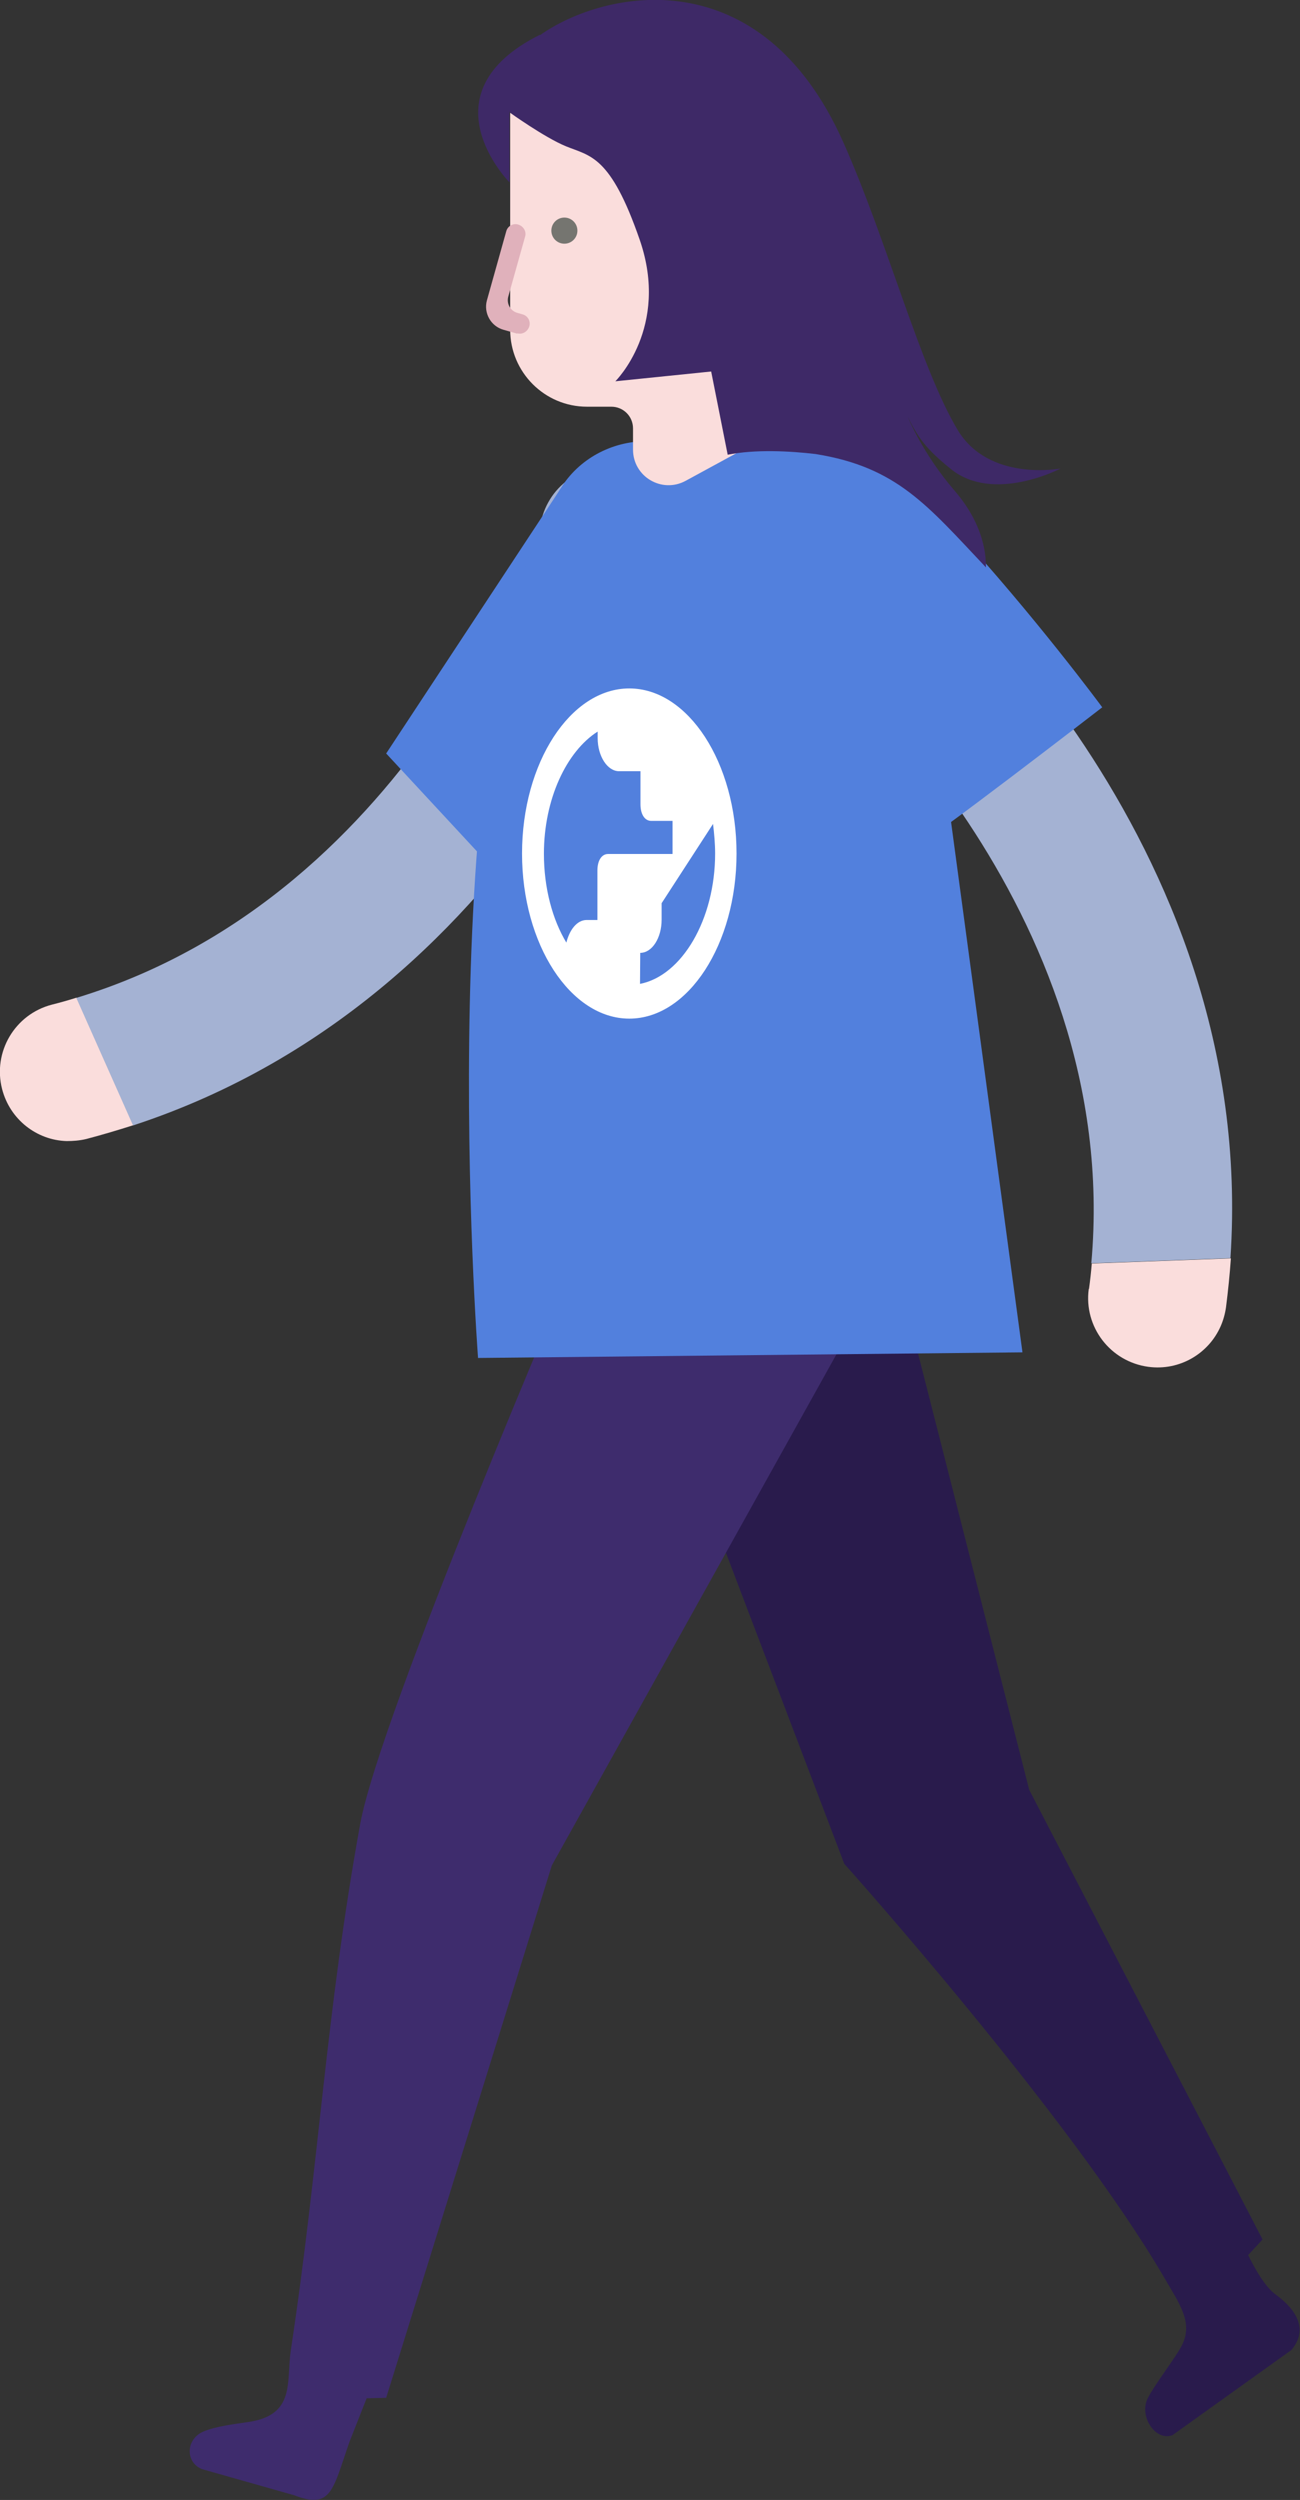 
    <svg width="51" height="98" viewBox="0 0 51 98" fill="none" xmlns="http://www.w3.org/2000/svg">
        <rect x="0" y="0" width="51" height="98" fill="#333333" stroke="none"/>
        <g clip-path="url(#clip0_8_129)">
            <path
                d="M2.035 39.383C0.584 39.758 -0.292 41.239 0.082 42.692C0.392 43.89 1.442 44.694 2.61 44.731C2.866 44.731 3.121 44.713 3.386 44.649C4.016 44.484 4.627 44.301 5.23 44.109L3.003 39.109C2.683 39.209 2.364 39.301 2.035 39.383Z"
                fill="#FADDDC"
            />
            <path
                d="M24.697 18.412C23.264 17.964 21.749 18.759 21.293 20.194C21.247 20.35 16.474 35.031 2.994 39.118L5.22 44.118C20.982 38.953 26.248 22.535 26.467 21.812C26.915 20.377 26.111 18.86 24.688 18.412H24.697Z"
                fill="#A4B2D3"
            />
            <path
                d="M21.995 19.152L15.15 29.537L21.402 36.275L24.423 25.103L21.995 19.152Z"
                fill="#5280DD"
            />
            <path
                d="M24.231 49.722H35.165L40.377 70.163L49.531 87.789L48.965 88.401C49.202 88.876 49.613 89.635 50.033 89.937C50.653 90.385 51.438 91.208 50.662 92.122L45.999 95.459C45.332 95.715 44.666 94.718 45.031 94.005C45.269 93.53 46.062 92.487 46.318 92.03C46.856 91.089 46.291 90.348 45.67 89.279C41.965 82.925 33.121 73.061 33.121 73.061L24.231 49.713V49.722Z"
                fill="#291B4C"
            />
            <path
                d="M22.479 49.585L34.691 49.722L21.649 73.125L15.15 93.996L14.384 94.014L13.717 95.705C13.051 97.598 13.015 98.384 11.545 97.817L7.931 96.793C7.265 96.537 7.274 95.605 7.995 95.312C8.47 95.111 9.227 95.02 9.729 94.947C11.609 94.672 11.226 93.374 11.408 92.14C12.522 84.79 12.777 78.958 14.128 71.516C14.895 67.256 22.488 49.585 22.488 49.585H22.479Z"
                fill="#3E2C6D"
            />
            <path
                d="M18.765 53.233L40.112 53.013L37.209 31.466C37.209 27.663 32.555 17.296 29.333 17.296H25.363C23.994 17.296 22.698 17.991 21.986 19.161C16.811 27.627 18.755 53.242 18.755 53.242L18.765 53.233Z"
                fill="#5280DD"
            />
            <path
                d="M42.713 50.527C42.512 52.017 43.562 53.379 45.049 53.58C46.272 53.745 47.413 53.068 47.888 51.989C47.988 51.761 48.061 51.505 48.098 51.24C48.18 50.591 48.244 49.96 48.289 49.329L42.832 49.53C42.804 49.859 42.768 50.198 42.722 50.527H42.713Z"
                fill="#FADDDC"
            />
            <path
                d="M31.761 21.63C30.812 22.791 30.985 24.5 32.135 25.451C32.254 25.551 44.073 35.47 42.813 49.521L48.271 49.32C49.385 32.755 36.151 21.721 35.567 21.236C34.408 20.286 32.701 20.459 31.752 21.62L31.761 21.63Z"
                fill="#A4B2D3"
            />
            <path
                d="M29.333 17.296C29.333 17.296 34.17 17.159 37.392 20.66C40.614 24.162 43.242 27.727 43.242 27.727C43.242 27.727 36.187 33.175 35.914 33.175C35.64 33.175 26.44 23.284 26.44 23.284C26.44 23.284 26.924 18.238 29.333 17.296Z"
                fill="#5280DD"
            />
            <path
                d="M29.497 4.425H20.015V12.927C20.015 14.59 21.366 15.943 23.027 15.943H23.985C24.451 15.943 24.834 16.318 24.834 16.794V17.625C24.834 18.686 25.965 19.353 26.896 18.85L29.315 17.534L29.507 4.425H29.497Z"
                fill="#FADDDC"
            />
            <path
                d="M20.298 13.082L19.75 12.927C19.257 12.789 18.965 12.268 19.102 11.775L19.86 9.069C19.915 8.858 20.134 8.74 20.334 8.804C20.535 8.868 20.663 9.078 20.599 9.279L19.942 11.619C19.86 11.903 20.024 12.195 20.307 12.268L20.499 12.323C20.709 12.378 20.827 12.597 20.763 12.799C20.699 13 20.489 13.128 20.289 13.064L20.298 13.082Z"
                fill="#E0B1BB"
            />
            <path
                d="M21.63 9.041C21.63 9.325 21.858 9.553 22.141 9.553C22.424 9.553 22.652 9.325 22.652 9.041C22.652 8.758 22.424 8.529 22.141 8.529C21.858 8.529 21.63 8.758 21.63 9.041Z"
                fill="#757570"
            />
            <path
                d="M26.659 10.687C26.659 11.171 27.051 11.564 27.535 11.564C28.019 11.564 28.411 11.171 28.411 10.687V8.776C28.411 8.291 28.019 7.898 27.535 7.898C27.051 7.898 26.659 8.291 26.659 8.776V10.687Z"
                fill="#FADDDC"
            />
            <path
                d="M22.224 36.96C21.676 36.055 21.338 34.821 21.338 33.468C21.338 31.329 22.224 29.455 23.447 28.678V28.934C23.447 29.647 23.83 30.232 24.286 30.232H25.126V31.53C25.126 31.914 25.29 32.179 25.546 32.179H26.385V33.477H23.857C23.602 33.477 23.437 33.733 23.437 34.126V36.064H23.018C22.634 36.064 22.342 36.448 22.214 36.969M25.117 37.353C25.582 37.353 25.956 36.768 25.956 36.055V35.406L27.973 32.298C28.019 32.682 28.055 33.075 28.055 33.459C28.055 36.046 26.75 38.249 25.108 38.569M20.48 33.459C20.48 37.015 22.379 39.931 24.688 39.931C26.997 39.931 28.895 37.015 28.895 33.459C28.895 29.903 26.997 26.987 24.688 26.987C22.379 26.987 20.48 29.903 20.48 33.459Z"
                fill="white"
            />
            <path
                d="M21.183 1.38C23.73 -0.42 29.863 -1.655 33.084 5.577C34.809 9.453 36.096 14.389 37.566 16.848C38.798 18.905 41.609 18.366 41.609 18.366C41.609 18.366 38.98 19.746 37.301 18.384C36.315 17.589 36.014 17.15 35.612 16.336C35.612 16.336 36.178 17.762 37.456 19.244C38.095 19.984 38.56 20.871 38.661 21.84C38.67 21.977 38.679 22.114 38.679 22.242C36.379 19.81 35.193 18.311 31.998 17.799C30.994 17.68 29.634 17.607 28.548 17.826L27.9 14.563L24.14 14.947C24.14 14.947 26.285 12.844 25.099 9.407C23.948 6.079 23.154 6.125 22.196 5.732C21.357 5.385 20.006 4.416 20.006 4.416C19.997 4.397 19.997 4.37 19.988 4.352V7.149C19.988 7.149 16.547 3.675 21.183 1.362V1.38Z"
                fill="#3E2967"
            />
        </g>
        <defs>
            <clipPath id="clip0_8_129">
                <rect width="51" height="98" fill="white" />
            </clipPath>
        </defs>
    </svg>
